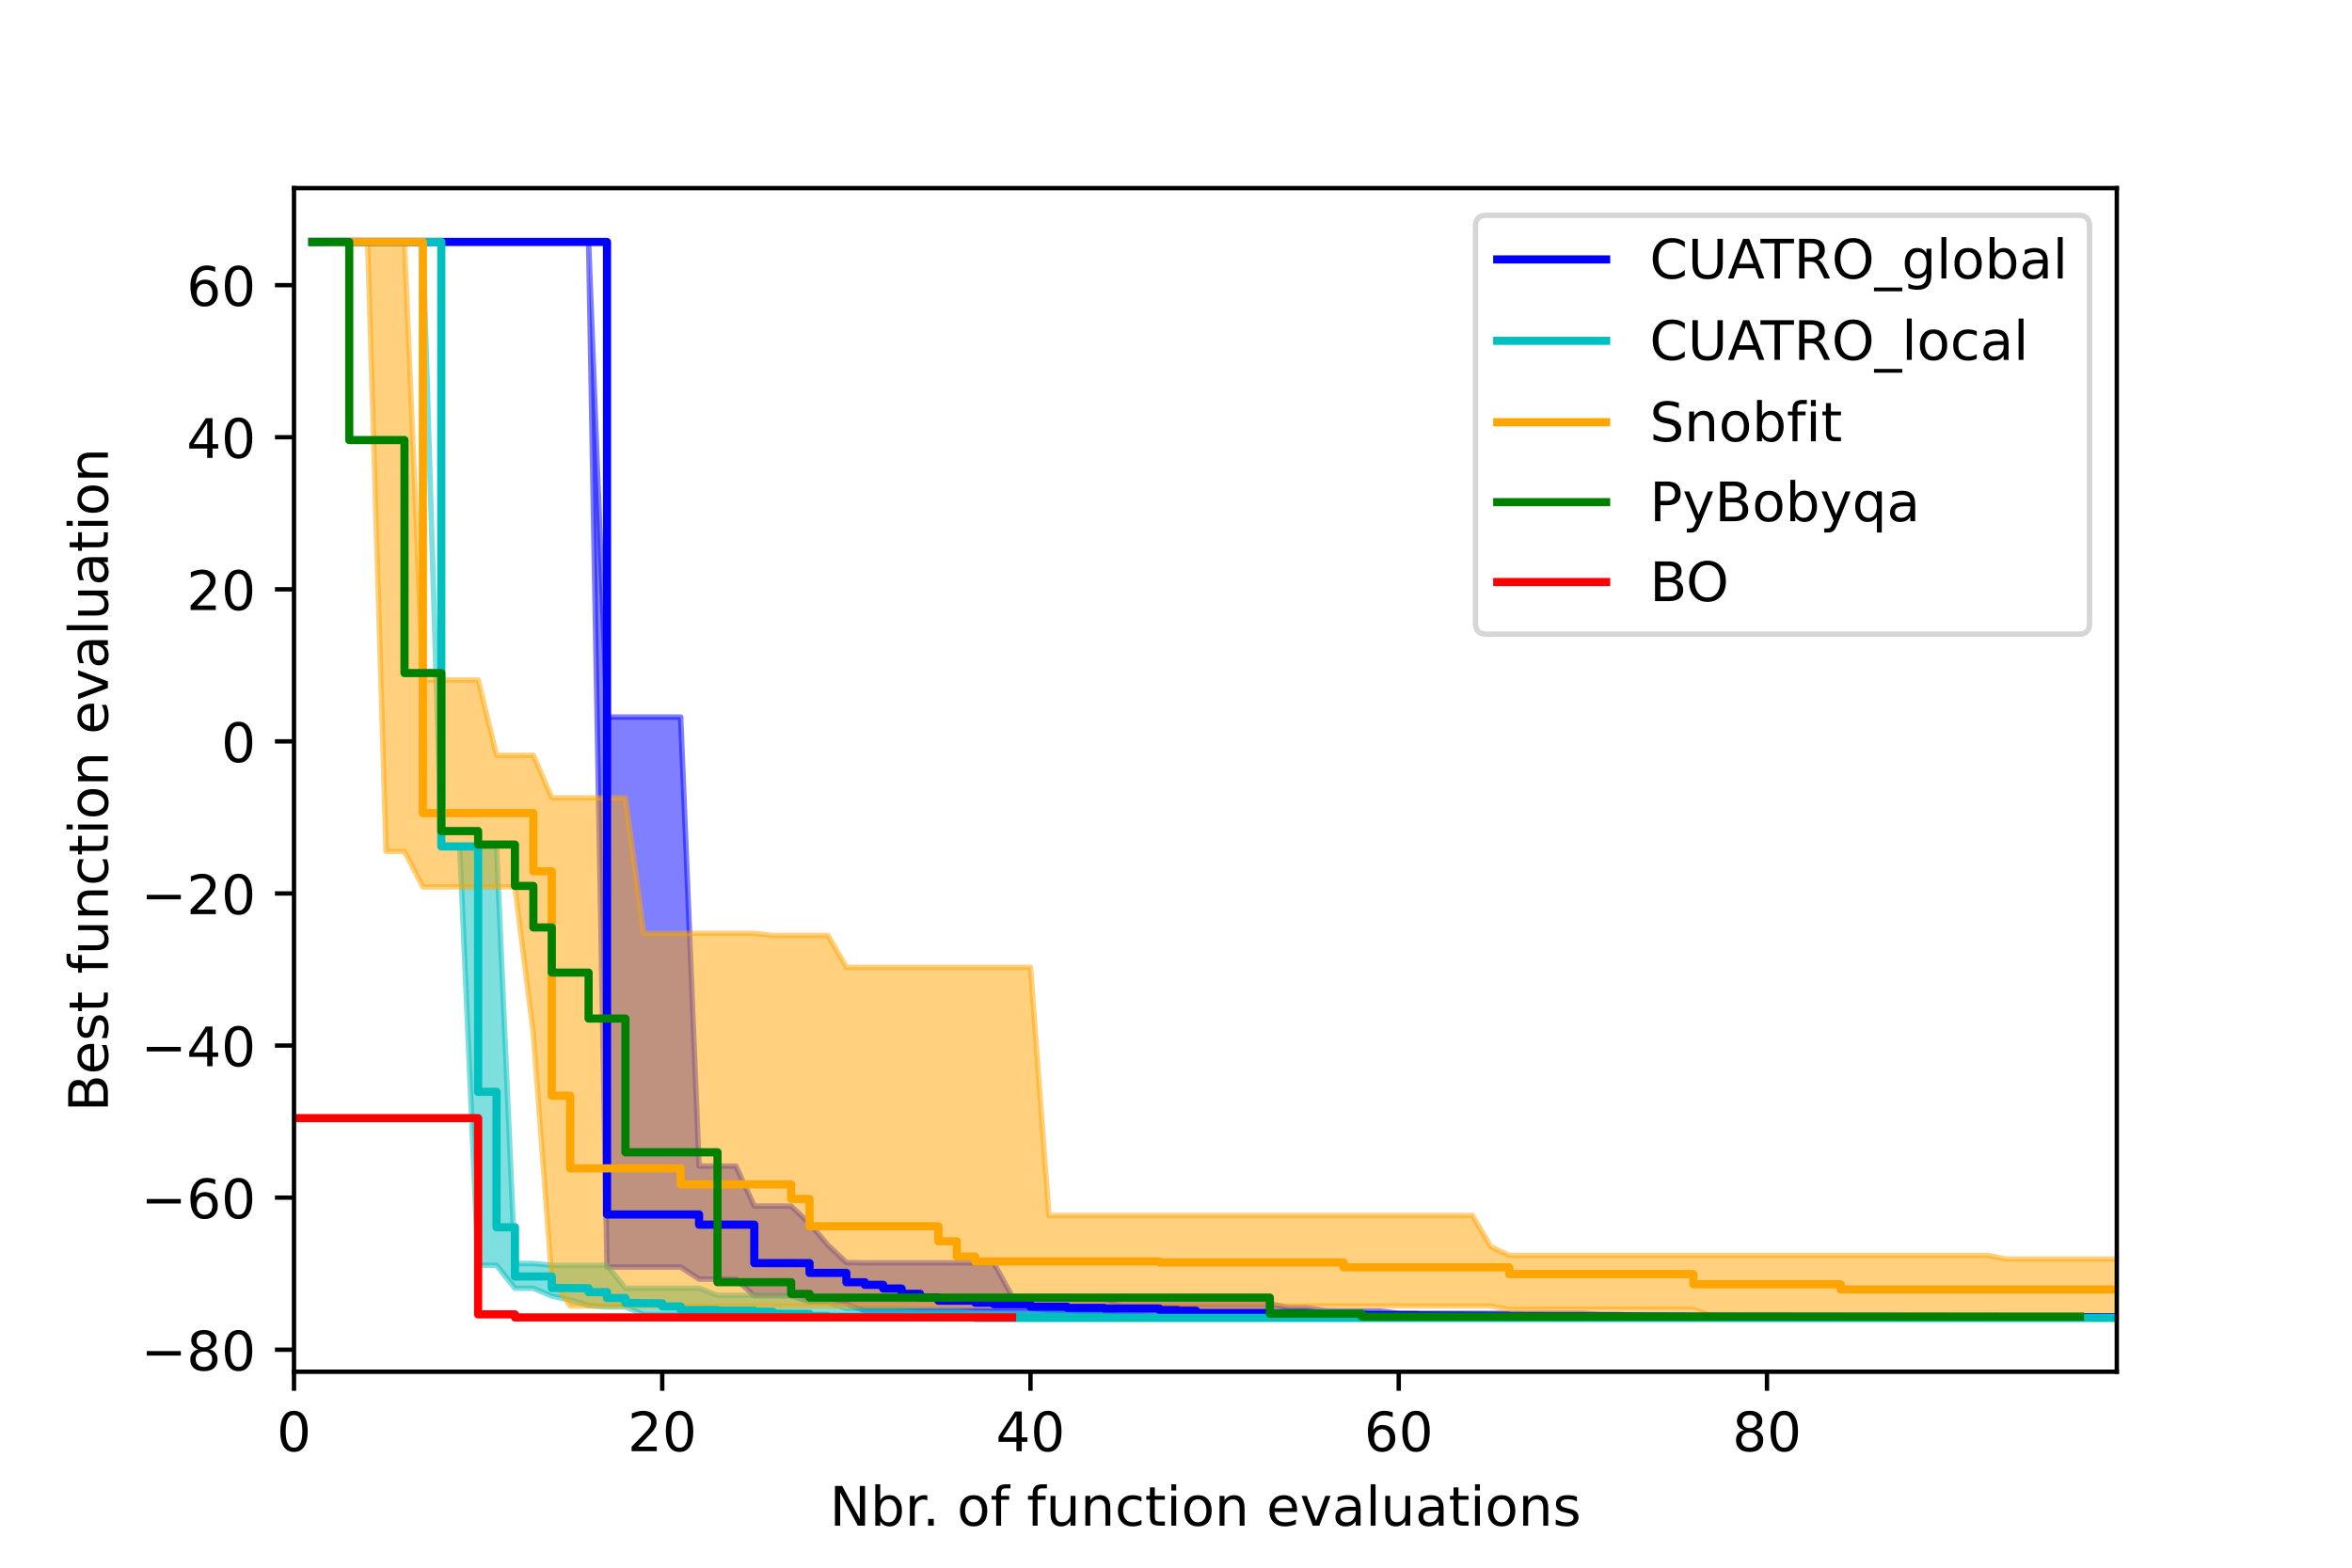 <?xml version="1.0" encoding="utf-8" standalone="no"?>
<!DOCTYPE svg PUBLIC "-//W3C//DTD SVG 1.1//EN"
  "http://www.w3.org/Graphics/SVG/1.1/DTD/svg11.dtd">
<!-- Created with matplotlib (https://matplotlib.org/) -->
<svg height="288pt" version="1.1" viewBox="0 0 432 288" width="432pt" xmlns="http://www.w3.org/2000/svg" xmlns:xlink="http://www.w3.org/1999/xlink">
 <defs>
  <style type="text/css">*{stroke-linecap:butt;stroke-linejoin:round;}</style>
 </defs>
 <g id="figure_1">
  <g id="patch_1">
   <path d="M 0 288 
L 432 288 
L 432 0 
L 0 0 
z
" style="fill:#ffffff;"/>
  </g>
  <g id="axes_1">
   <g id="patch_2">
    <path d="M 54 252 
L 388.8 252 
L 388.8 34.56 
L 54 34.56 
z
" style="fill:#ffffff;"/>
   </g>
   <g id="PolyCollection_1">
    <defs>
     <path d="M 57.382 -243.556 
L 57.382 -243.556 
L 60.764 -243.556 
L 64.145 -243.556 
L 67.527 -243.556 
L 70.909 -243.556 
L 74.291 -243.556 
L 77.673 -243.556 
L 81.055 -243.556 
L 84.436 -243.556 
L 87.818 -243.556 
L 91.2 -243.556 
L 94.582 -243.556 
L 97.964 -243.556 
L 101.345 -243.556 
L 104.727 -243.556 
L 108.109 -243.556 
L 111.491 -55.233 
L 114.873 -55.233 
L 118.255 -55.233 
L 121.636 -55.233 
L 125.018 -55.233 
L 128.4 -53.023 
L 131.782 -53.023 
L 135.164 -53.023 
L 138.545 -49.954 
L 141.927 -49.954 
L 145.309 -49.954 
L 148.691 -48.962 
L 152.073 -48.962 
L 155.455 -48.423 
L 158.836 -47.223 
L 162.218 -47.223 
L 165.6 -47.223 
L 168.982 -47.223 
L 172.364 -47.223 
L 175.745 -47.223 
L 179.127 -47.223 
L 182.509 -47.127 
L 185.891 -47.127 
L 189.273 -47.127 
L 192.655 -46.836 
L 196.036 -46.836 
L 199.418 -46.481 
L 202.8 -46.481 
L 206.182 -46.267 
L 209.564 -46.267 
L 212.945 -46.069 
L 216.327 -46.069 
L 219.709 -46.069 
L 223.091 -46.069 
L 226.473 -46.069 
L 229.855 -46.069 
L 233.236 -46.069 
L 236.618 -46.069 
L 240 -46.069 
L 243.382 -46.069 
L 246.764 -46.017 
L 250.145 -46.017 
L 253.527 -46.017 
L 256.909 -45.982 
L 260.291 -45.982 
L 263.673 -45.982 
L 267.055 -45.982 
L 270.436 -45.982 
L 273.818 -45.982 
L 277.2 -45.982 
L 280.582 -45.982 
L 283.964 -45.982 
L 287.345 -45.982 
L 290.727 -45.934 
L 294.109 -45.934 
L 297.491 -45.934 
L 300.873 -45.934 
L 304.255 -45.908 
L 307.636 -45.908 
L 311.018 -45.908 
L 314.4 -45.908 
L 317.782 -45.908 
L 321.164 -45.908 
L 324.545 -45.908 
L 327.927 -45.908 
L 331.309 -45.908 
L 334.691 -45.908 
L 338.073 -45.902 
L 341.455 -45.902 
L 344.836 -45.902 
L 348.218 -45.902 
L 351.6 -45.9 
L 354.982 -45.9 
L 358.364 -45.899 
L 361.745 -45.899 
L 365.127 -45.899 
L 368.509 -45.899 
L 371.891 -45.898 
L 375.273 -45.898 
L 378.655 -45.898 
L 382.036 -45.898 
L 385.418 -45.898 
L 388.8 -45.898 
L 392.182 -45.898 
L 392.182 -46.085 
L 392.182 -46.085 
L 388.8 -46.085 
L 385.418 -46.085 
L 382.036 -46.085 
L 378.655 -46.102 
L 375.273 -46.102 
L 371.891 -46.102 
L 368.509 -46.102 
L 365.127 -46.255 
L 361.745 -46.255 
L 358.364 -46.255 
L 354.982 -46.255 
L 351.6 -46.255 
L 348.218 -46.255 
L 344.836 -46.255 
L 341.455 -46.255 
L 338.073 -46.255 
L 334.691 -46.255 
L 331.309 -46.255 
L 327.927 -46.255 
L 324.545 -46.255 
L 321.164 -46.255 
L 317.782 -46.255 
L 314.4 -46.255 
L 311.018 -46.255 
L 307.636 -46.315 
L 304.255 -46.315 
L 300.873 -46.315 
L 297.491 -46.508 
L 294.109 -46.508 
L 290.727 -46.731 
L 287.345 -46.731 
L 283.964 -46.731 
L 280.582 -46.731 
L 277.2 -46.731 
L 273.818 -46.731 
L 270.436 -46.731 
L 267.055 -46.731 
L 263.673 -46.731 
L 260.291 -46.731 
L 256.909 -46.731 
L 253.527 -47.136 
L 250.145 -47.136 
L 246.764 -47.136 
L 243.382 -47.207 
L 240 -47.778 
L 236.618 -47.778 
L 233.236 -48.47 
L 229.855 -48.47 
L 226.473 -48.47 
L 223.091 -48.47 
L 219.709 -48.47 
L 216.327 -48.47 
L 212.945 -48.47 
L 209.564 -48.47 
L 206.182 -48.47 
L 202.8 -49.36 
L 199.418 -49.36 
L 196.036 -49.36 
L 192.655 -49.36 
L 189.273 -49.36 
L 185.891 -49.874 
L 182.509 -56.004 
L 179.127 -56.004 
L 175.745 -56.004 
L 172.364 -56.004 
L 168.982 -56.004 
L 165.6 -56.004 
L 162.218 -56.004 
L 158.836 -56.004 
L 155.455 -56.056 
L 152.073 -59.248 
L 148.691 -63.217 
L 145.309 -66.426 
L 141.927 -66.426 
L 138.545 -66.426 
L 135.164 -73.783 
L 131.782 -73.783 
L 128.4 -73.783 
L 125.018 -156.268 
L 121.636 -156.268 
L 118.255 -156.268 
L 114.873 -156.268 
L 111.491 -156.268 
L 108.109 -243.556 
L 104.727 -243.556 
L 101.345 -243.556 
L 97.964 -243.556 
L 94.582 -243.556 
L 91.2 -243.556 
L 87.818 -243.556 
L 84.436 -243.556 
L 81.055 -243.556 
L 77.673 -243.556 
L 74.291 -243.556 
L 70.909 -243.556 
L 67.527 -243.556 
L 64.145 -243.556 
L 60.764 -243.556 
L 57.382 -243.556 
z
" id="mbdee751061" style="stroke:#0000ff;stroke-opacity:0.5;"/>
    </defs>
    <g clip-path="url(#p3039db02c6)">
     <use style="fill:#0000ff;fill-opacity:0.5;stroke:#0000ff;stroke-opacity:0.5;" x="0" xlink:href="#mbdee751061" y="288"/>
    </g>
   </g>
   <g id="PolyCollection_2">
    <defs>
     <path d="M 57.382 -243.556 
L 57.382 -243.556 
L 60.764 -243.556 
L 64.145 -243.556 
L 67.527 -243.556 
L 70.909 -243.556 
L 74.291 -243.556 
L 77.673 -243.556 
L 81.055 -132.502 
L 84.436 -132.502 
L 87.818 -55.545 
L 91.2 -55.543 
L 94.582 -51.324 
L 97.964 -51.324 
L 101.345 -49.908 
L 104.727 -49.173 
L 108.109 -48.162 
L 111.491 -47.907 
L 114.873 -47.907 
L 118.255 -46.474 
L 121.636 -46.474 
L 125.018 -46.474 
L 128.4 -46.474 
L 131.782 -46.474 
L 135.164 -46.474 
L 138.545 -46 
L 141.927 -46 
L 145.309 -46 
L 148.691 -45.892 
L 152.073 -45.892 
L 155.455 -45.884 
L 158.836 -45.884 
L 162.218 -45.884 
L 165.6 -45.884 
L 168.982 -45.884 
L 172.364 -45.884 
L 175.745 -45.884 
L 179.127 -45.884 
L 182.509 -45.884 
L 185.891 -45.884 
L 189.273 -45.884 
L 192.655 -45.884 
L 196.036 -45.884 
L 199.418 -45.884 
L 202.8 -45.884 
L 206.182 -45.884 
L 209.564 -45.884 
L 212.945 -45.884 
L 216.327 -45.884 
L 219.709 -45.884 
L 223.091 -45.884 
L 226.473 -45.884 
L 229.855 -45.884 
L 233.236 -45.884 
L 236.618 -45.884 
L 240 -45.884 
L 243.382 -45.884 
L 246.764 -45.884 
L 250.145 -45.884 
L 253.527 -45.884 
L 256.909 -45.884 
L 260.291 -45.884 
L 263.673 -45.884 
L 267.055 -45.884 
L 270.436 -45.884 
L 273.818 -45.884 
L 277.2 -45.884 
L 280.582 -45.884 
L 283.964 -45.884 
L 287.345 -45.884 
L 290.727 -45.884 
L 294.109 -45.884 
L 297.491 -45.884 
L 300.873 -45.884 
L 304.255 -45.884 
L 307.636 -45.884 
L 311.018 -45.884 
L 314.4 -45.884 
L 317.782 -45.884 
L 321.164 -45.884 
L 324.545 -45.884 
L 327.927 -45.884 
L 331.309 -45.884 
L 334.691 -45.884 
L 338.073 -45.884 
L 341.455 -45.884 
L 344.836 -45.884 
L 348.218 -45.884 
L 351.6 -45.884 
L 354.982 -45.884 
L 358.364 -45.884 
L 361.745 -45.884 
L 365.127 -45.884 
L 368.509 -45.884 
L 371.891 -45.884 
L 375.273 -45.884 
L 378.655 -45.884 
L 382.036 -45.884 
L 385.418 -45.884 
L 388.8 -45.884 
L 392.182 -45.884 
L 392.182 -45.884 
L 392.182 -45.884 
L 388.8 -45.884 
L 385.418 -45.884 
L 382.036 -45.884 
L 378.655 -45.884 
L 375.273 -45.884 
L 371.891 -45.884 
L 368.509 -45.884 
L 365.127 -45.884 
L 361.745 -45.884 
L 358.364 -45.884 
L 354.982 -45.884 
L 351.6 -45.884 
L 348.218 -45.884 
L 344.836 -45.884 
L 341.455 -45.884 
L 338.073 -45.884 
L 334.691 -45.884 
L 331.309 -45.884 
L 327.927 -45.884 
L 324.545 -45.884 
L 321.164 -45.884 
L 317.782 -45.884 
L 314.4 -45.884 
L 311.018 -45.884 
L 307.636 -45.884 
L 304.255 -45.884 
L 300.873 -45.884 
L 297.491 -45.884 
L 294.109 -45.884 
L 290.727 -45.884 
L 287.345 -45.884 
L 283.964 -45.884 
L 280.582 -45.884 
L 277.2 -45.884 
L 273.818 -45.884 
L 270.436 -45.884 
L 267.055 -45.884 
L 263.673 -45.884 
L 260.291 -45.884 
L 256.909 -45.885 
L 253.527 -45.885 
L 250.145 -45.885 
L 246.764 -45.892 
L 243.382 -45.892 
L 240 -45.892 
L 236.618 -45.892 
L 233.236 -45.892 
L 229.855 -45.892 
L 226.473 -45.892 
L 223.091 -45.94 
L 219.709 -45.94 
L 216.327 -46.243 
L 212.945 -46.243 
L 209.564 -46.243 
L 206.182 -46.243 
L 202.8 -46.797 
L 199.418 -46.797 
L 196.036 -46.797 
L 192.655 -46.797 
L 189.273 -46.797 
L 185.891 -46.797 
L 182.509 -46.797 
L 179.127 -46.797 
L 175.745 -47.113 
L 172.364 -47.113 
L 168.982 -47.183 
L 165.6 -47.622 
L 162.218 -47.622 
L 158.836 -47.622 
L 155.455 -47.622 
L 152.073 -48.746 
L 148.691 -48.746 
L 145.309 -50.047 
L 141.927 -50.047 
L 138.545 -50.047 
L 135.164 -50.047 
L 131.782 -50.047 
L 128.4 -51.339 
L 125.018 -51.339 
L 121.636 -51.339 
L 118.255 -51.339 
L 114.873 -51.339 
L 111.491 -55.545 
L 108.109 -55.545 
L 104.727 -55.55 
L 101.345 -55.55 
L 97.964 -55.885 
L 94.582 -55.885 
L 91.2 -132.502 
L 87.818 -132.502 
L 84.436 -132.526 
L 81.055 -132.526 
L 77.673 -243.556 
L 74.291 -243.556 
L 70.909 -243.556 
L 67.527 -243.556 
L 64.145 -243.556 
L 60.764 -243.556 
L 57.382 -243.556 
z
" id="ma5c43fa4f0" style="stroke:#00bfbf;stroke-opacity:0.5;"/>
    </defs>
    <g clip-path="url(#p3039db02c6)">
     <use style="fill:#00bfbf;fill-opacity:0.5;stroke:#00bfbf;stroke-opacity:0.5;" x="0" xlink:href="#ma5c43fa4f0" y="288"/>
    </g>
   </g>
   <g id="PolyCollection_3">
    <defs>
     <path d="M 60.764 -243.556 
L 60.764 -243.556 
L 64.145 -243.556 
L 67.527 -243.556 
L 70.909 -131.575 
L 74.291 -131.575 
L 77.673 -125.071 
L 81.055 -125.071 
L 84.436 -125.071 
L 87.818 -125.071 
L 91.2 -125.071 
L 94.582 -125.071 
L 97.964 -98.081 
L 101.345 -52.964 
L 104.727 -48.071 
L 108.109 -48.071 
L 111.491 -48.071 
L 114.873 -48.071 
L 118.255 -48.071 
L 121.636 -48.071 
L 125.018 -48.071 
L 128.4 -48.071 
L 131.782 -48.071 
L 135.164 -48.071 
L 138.545 -48.071 
L 141.927 -48.071 
L 145.309 -48.071 
L 148.691 -48.071 
L 152.073 -48.071 
L 155.455 -48.071 
L 158.836 -48.071 
L 162.218 -48.071 
L 165.6 -48.071 
L 168.982 -48.071 
L 172.364 -48.071 
L 175.745 -48.071 
L 179.127 -48.071 
L 182.509 -48.071 
L 185.891 -48.071 
L 189.273 -48.071 
L 192.655 -48.071 
L 196.036 -48.071 
L 199.418 -48.071 
L 202.8 -48.071 
L 206.182 -48.071 
L 209.564 -48.071 
L 212.945 -48.071 
L 216.327 -48.071 
L 219.709 -48.071 
L 223.091 -48.071 
L 226.473 -48.071 
L 229.855 -48.071 
L 233.236 -48.071 
L 236.618 -48.071 
L 240 -48.071 
L 243.382 -48.071 
L 246.764 -48.071 
L 250.145 -48.071 
L 253.527 -48.071 
L 256.909 -48.071 
L 260.291 -48.071 
L 263.673 -48.071 
L 267.055 -48.071 
L 270.436 -48.071 
L 273.818 -48.071 
L 277.2 -47.461 
L 280.582 -47.461 
L 283.964 -47.461 
L 287.345 -47.461 
L 290.727 -47.461 
L 294.109 -47.461 
L 297.491 -47.461 
L 300.873 -47.461 
L 304.255 -47.461 
L 307.636 -47.461 
L 311.018 -47.461 
L 314.4 -46.235 
L 317.782 -46.235 
L 321.164 -46.235 
L 324.545 -46.235 
L 327.927 -46.235 
L 331.309 -46.235 
L 334.691 -46.235 
L 338.073 -46.235 
L 341.455 -46.235 
L 344.836 -46.235 
L 348.218 -46.235 
L 351.6 -46.235 
L 354.982 -46.235 
L 358.364 -46.235 
L 361.745 -46.235 
L 365.127 -46.235 
L 368.509 -46.235 
L 371.891 -46.235 
L 375.273 -46.235 
L 378.655 -46.235 
L 382.036 -46.235 
L 385.418 -46.235 
L 388.8 -46.235 
L 392.182 -46.235 
L 392.182 -56.702 
L 392.182 -56.702 
L 388.8 -56.702 
L 385.418 -56.702 
L 382.036 -56.702 
L 378.655 -56.702 
L 375.273 -56.702 
L 371.891 -56.702 
L 368.509 -56.702 
L 365.127 -57.36 
L 361.745 -57.36 
L 358.364 -57.36 
L 354.982 -57.36 
L 351.6 -57.36 
L 348.218 -57.36 
L 344.836 -57.36 
L 341.455 -57.36 
L 338.073 -57.36 
L 334.691 -57.36 
L 331.309 -57.36 
L 327.927 -57.36 
L 324.545 -57.36 
L 321.164 -57.36 
L 317.782 -57.36 
L 314.4 -57.36 
L 311.018 -57.36 
L 307.636 -57.36 
L 304.255 -57.36 
L 300.873 -57.36 
L 297.491 -57.36 
L 294.109 -57.36 
L 290.727 -57.36 
L 287.345 -57.36 
L 283.964 -57.36 
L 280.582 -57.36 
L 277.2 -57.36 
L 273.818 -58.966 
L 270.436 -64.7 
L 267.055 -64.7 
L 263.673 -64.7 
L 260.291 -64.7 
L 256.909 -64.7 
L 253.527 -64.7 
L 250.145 -64.7 
L 246.764 -64.7 
L 243.382 -64.7 
L 240 -64.7 
L 236.618 -64.7 
L 233.236 -64.7 
L 229.855 -64.7 
L 226.473 -64.7 
L 223.091 -64.7 
L 219.709 -64.7 
L 216.327 -64.7 
L 212.945 -64.7 
L 209.564 -64.7 
L 206.182 -64.7 
L 202.8 -64.7 
L 199.418 -64.7 
L 196.036 -64.7 
L 192.655 -64.7 
L 189.273 -110.303 
L 185.891 -110.303 
L 182.509 -110.303 
L 179.127 -110.303 
L 175.745 -110.303 
L 172.364 -110.303 
L 168.982 -110.303 
L 165.6 -110.303 
L 162.218 -110.303 
L 158.836 -110.303 
L 155.455 -110.303 
L 152.073 -116.148 
L 148.691 -116.148 
L 145.309 -116.148 
L 141.927 -116.148 
L 138.545 -116.527 
L 135.164 -116.527 
L 131.782 -116.527 
L 128.4 -116.527 
L 125.018 -116.527 
L 121.636 -116.527 
L 118.255 -116.527 
L 114.873 -141.423 
L 111.491 -141.423 
L 108.109 -141.423 
L 104.727 -141.423 
L 101.345 -141.423 
L 97.964 -149.243 
L 94.582 -149.243 
L 91.2 -149.243 
L 87.818 -163.083 
L 84.436 -163.083 
L 81.055 -163.083 
L 77.673 -163.083 
L 74.291 -243.556 
L 70.909 -243.556 
L 67.527 -243.556 
L 64.145 -243.556 
L 60.764 -243.556 
z
" id="m08ddf9d251" style="stroke:#ffa500;stroke-opacity:0.5;"/>
    </defs>
    <g clip-path="url(#p3039db02c6)">
     <use style="fill:#ffa500;fill-opacity:0.5;stroke:#ffa500;stroke-opacity:0.5;" x="0" xlink:href="#m08ddf9d251" y="288"/>
    </g>
   </g>
   <g id="matplotlib.axis_1">
    <g id="xtick_1">
     <g id="line2d_1">
      <defs>
       <path d="M 0 0 
L 0 3.5 
" id="m27db963d37" style="stroke:#000000;stroke-width:0.8;"/>
      </defs>
      <g>
       <use style="stroke:#000000;stroke-width:0.8;" x="54" xlink:href="#m27db963d37" y="252"/>
      </g>
     </g>
     <g id="text_1">
      <!-- 0 -->
      <g transform="translate(50.819 266.598)scale(0.1 -0.1)">
       <defs>
        <path d="M 31.781 66.406 
Q 24.172 66.406 20.328 58.906 
Q 16.5 51.422 16.5 36.375 
Q 16.5 21.391 20.328 13.891 
Q 24.172 6.391 31.781 6.391 
Q 39.453 6.391 43.281 13.891 
Q 47.125 21.391 47.125 36.375 
Q 47.125 51.422 43.281 58.906 
Q 39.453 66.406 31.781 66.406 
z
M 31.781 74.219 
Q 44.047 74.219 50.516 64.516 
Q 56.984 54.828 56.984 36.375 
Q 56.984 17.969 50.516 8.266 
Q 44.047 -1.422 31.781 -1.422 
Q 19.531 -1.422 13.062 8.266 
Q 6.594 17.969 6.594 36.375 
Q 6.594 54.828 13.062 64.516 
Q 19.531 74.219 31.781 74.219 
z
" id="DejaVuSans-48"/>
       </defs>
       <use xlink:href="#DejaVuSans-48"/>
      </g>
     </g>
    </g>
    <g id="xtick_2">
     <g id="line2d_2">
      <g>
       <use style="stroke:#000000;stroke-width:0.8;" x="121.636" xlink:href="#m27db963d37" y="252"/>
      </g>
     </g>
     <g id="text_2">
      <!-- 20 -->
      <g transform="translate(115.274 266.598)scale(0.1 -0.1)">
       <defs>
        <path d="M 19.188 8.297 
L 53.609 8.297 
L 53.609 0 
L 7.328 0 
L 7.328 8.297 
Q 12.938 14.109 22.625 23.891 
Q 32.328 33.688 34.812 36.531 
Q 39.547 41.844 41.422 45.531 
Q 43.312 49.219 43.312 52.781 
Q 43.312 58.594 39.234 62.25 
Q 35.156 65.922 28.609 65.922 
Q 23.969 65.922 18.812 64.312 
Q 13.672 62.703 7.812 59.422 
L 7.812 69.391 
Q 13.766 71.781 18.938 73 
Q 24.125 74.219 28.422 74.219 
Q 39.75 74.219 46.484 68.547 
Q 53.219 62.891 53.219 53.422 
Q 53.219 48.922 51.531 44.891 
Q 49.859 40.875 45.406 35.406 
Q 44.188 33.984 37.641 27.219 
Q 31.109 20.453 19.188 8.297 
z
" id="DejaVuSans-50"/>
       </defs>
       <use xlink:href="#DejaVuSans-50"/>
       <use x="63.623" xlink:href="#DejaVuSans-48"/>
      </g>
     </g>
    </g>
    <g id="xtick_3">
     <g id="line2d_3">
      <g>
       <use style="stroke:#000000;stroke-width:0.8;" x="189.273" xlink:href="#m27db963d37" y="252"/>
      </g>
     </g>
     <g id="text_3">
      <!-- 40 -->
      <g transform="translate(182.91 266.598)scale(0.1 -0.1)">
       <defs>
        <path d="M 37.797 64.312 
L 12.891 25.391 
L 37.797 25.391 
z
M 35.203 72.906 
L 47.609 72.906 
L 47.609 25.391 
L 58.016 25.391 
L 58.016 17.188 
L 47.609 17.188 
L 47.609 0 
L 37.797 0 
L 37.797 17.188 
L 4.891 17.188 
L 4.891 26.703 
z
" id="DejaVuSans-52"/>
       </defs>
       <use xlink:href="#DejaVuSans-52"/>
       <use x="63.623" xlink:href="#DejaVuSans-48"/>
      </g>
     </g>
    </g>
    <g id="xtick_4">
     <g id="line2d_4">
      <g>
       <use style="stroke:#000000;stroke-width:0.8;" x="256.909" xlink:href="#m27db963d37" y="252"/>
      </g>
     </g>
     <g id="text_4">
      <!-- 60 -->
      <g transform="translate(250.547 266.598)scale(0.1 -0.1)">
       <defs>
        <path d="M 33.016 40.375 
Q 26.375 40.375 22.484 35.828 
Q 18.609 31.297 18.609 23.391 
Q 18.609 15.531 22.484 10.953 
Q 26.375 6.391 33.016 6.391 
Q 39.656 6.391 43.531 10.953 
Q 47.406 15.531 47.406 23.391 
Q 47.406 31.297 43.531 35.828 
Q 39.656 40.375 33.016 40.375 
z
M 52.594 71.297 
L 52.594 62.312 
Q 48.875 64.062 45.094 64.984 
Q 41.312 65.922 37.594 65.922 
Q 27.828 65.922 22.672 59.328 
Q 17.531 52.734 16.797 39.406 
Q 19.672 43.656 24.016 45.922 
Q 28.375 48.188 33.594 48.188 
Q 44.578 48.188 50.953 41.516 
Q 57.328 34.859 57.328 23.391 
Q 57.328 12.156 50.688 5.359 
Q 44.047 -1.422 33.016 -1.422 
Q 20.359 -1.422 13.672 8.266 
Q 6.984 17.969 6.984 36.375 
Q 6.984 53.656 15.188 63.938 
Q 23.391 74.219 37.203 74.219 
Q 40.922 74.219 44.703 73.484 
Q 48.484 72.75 52.594 71.297 
z
" id="DejaVuSans-54"/>
       </defs>
       <use xlink:href="#DejaVuSans-54"/>
       <use x="63.623" xlink:href="#DejaVuSans-48"/>
      </g>
     </g>
    </g>
    <g id="xtick_5">
     <g id="line2d_5">
      <g>
       <use style="stroke:#000000;stroke-width:0.8;" x="324.545" xlink:href="#m27db963d37" y="252"/>
      </g>
     </g>
     <g id="text_5">
      <!-- 80 -->
      <g transform="translate(318.183 266.598)scale(0.1 -0.1)">
       <defs>
        <path d="M 31.781 34.625 
Q 24.75 34.625 20.719 30.859 
Q 16.703 27.094 16.703 20.516 
Q 16.703 13.922 20.719 10.156 
Q 24.75 6.391 31.781 6.391 
Q 38.812 6.391 42.859 10.172 
Q 46.922 13.969 46.922 20.516 
Q 46.922 27.094 42.891 30.859 
Q 38.875 34.625 31.781 34.625 
z
M 21.922 38.812 
Q 15.578 40.375 12.031 44.719 
Q 8.5 49.078 8.5 55.328 
Q 8.5 64.062 14.719 69.141 
Q 20.953 74.219 31.781 74.219 
Q 42.672 74.219 48.875 69.141 
Q 55.078 64.062 55.078 55.328 
Q 55.078 49.078 51.531 44.719 
Q 48 40.375 41.703 38.812 
Q 48.828 37.156 52.797 32.312 
Q 56.781 27.484 56.781 20.516 
Q 56.781 9.906 50.312 4.234 
Q 43.844 -1.422 31.781 -1.422 
Q 19.734 -1.422 13.25 4.234 
Q 6.781 9.906 6.781 20.516 
Q 6.781 27.484 10.781 32.312 
Q 14.797 37.156 21.922 38.812 
z
M 18.312 54.391 
Q 18.312 48.734 21.844 45.562 
Q 25.391 42.391 31.781 42.391 
Q 38.141 42.391 41.719 45.562 
Q 45.312 48.734 45.312 54.391 
Q 45.312 60.062 41.719 63.234 
Q 38.141 66.406 31.781 66.406 
Q 25.391 66.406 21.844 63.234 
Q 18.312 60.062 18.312 54.391 
z
" id="DejaVuSans-56"/>
       </defs>
       <use xlink:href="#DejaVuSans-56"/>
       <use x="63.623" xlink:href="#DejaVuSans-48"/>
      </g>
     </g>
    </g>
    <g id="text_6">
     <!-- Nbr. of function evaluations -->
     <g transform="translate(152.382 280.277)scale(0.1 -0.1)">
      <defs>
       <path d="M 9.812 72.906 
L 23.094 72.906 
L 55.422 11.922 
L 55.422 72.906 
L 64.984 72.906 
L 64.984 0 
L 51.703 0 
L 19.391 60.984 
L 19.391 0 
L 9.812 0 
z
" id="DejaVuSans-78"/>
       <path d="M 48.688 27.297 
Q 48.688 37.203 44.609 42.844 
Q 40.531 48.484 33.406 48.484 
Q 26.266 48.484 22.188 42.844 
Q 18.109 37.203 18.109 27.297 
Q 18.109 17.391 22.188 11.75 
Q 26.266 6.109 33.406 6.109 
Q 40.531 6.109 44.609 11.75 
Q 48.688 17.391 48.688 27.297 
z
M 18.109 46.391 
Q 20.953 51.266 25.266 53.625 
Q 29.594 56 35.594 56 
Q 45.562 56 51.781 48.094 
Q 58.016 40.188 58.016 27.297 
Q 58.016 14.406 51.781 6.484 
Q 45.562 -1.422 35.594 -1.422 
Q 29.594 -1.422 25.266 0.953 
Q 20.953 3.328 18.109 8.203 
L 18.109 0 
L 9.078 0 
L 9.078 75.984 
L 18.109 75.984 
z
" id="DejaVuSans-98"/>
       <path d="M 41.109 46.297 
Q 39.594 47.172 37.812 47.578 
Q 36.031 48 33.891 48 
Q 26.266 48 22.188 43.047 
Q 18.109 38.094 18.109 28.812 
L 18.109 0 
L 9.078 0 
L 9.078 54.688 
L 18.109 54.688 
L 18.109 46.188 
Q 20.953 51.172 25.484 53.578 
Q 30.031 56 36.531 56 
Q 37.453 56 38.578 55.875 
Q 39.703 55.766 41.062 55.516 
z
" id="DejaVuSans-114"/>
       <path d="M 10.688 12.406 
L 21 12.406 
L 21 0 
L 10.688 0 
z
" id="DejaVuSans-46"/>
       <path id="DejaVuSans-32"/>
       <path d="M 30.609 48.391 
Q 23.391 48.391 19.188 42.75 
Q 14.984 37.109 14.984 27.297 
Q 14.984 17.484 19.156 11.844 
Q 23.344 6.203 30.609 6.203 
Q 37.797 6.203 41.984 11.859 
Q 46.188 17.531 46.188 27.297 
Q 46.188 37.016 41.984 42.703 
Q 37.797 48.391 30.609 48.391 
z
M 30.609 56 
Q 42.328 56 49.016 48.375 
Q 55.719 40.766 55.719 27.297 
Q 55.719 13.875 49.016 6.219 
Q 42.328 -1.422 30.609 -1.422 
Q 18.844 -1.422 12.172 6.219 
Q 5.516 13.875 5.516 27.297 
Q 5.516 40.766 12.172 48.375 
Q 18.844 56 30.609 56 
z
" id="DejaVuSans-111"/>
       <path d="M 37.109 75.984 
L 37.109 68.5 
L 28.516 68.5 
Q 23.688 68.5 21.797 66.547 
Q 19.922 64.594 19.922 59.516 
L 19.922 54.688 
L 34.719 54.688 
L 34.719 47.703 
L 19.922 47.703 
L 19.922 0 
L 10.891 0 
L 10.891 47.703 
L 2.297 47.703 
L 2.297 54.688 
L 10.891 54.688 
L 10.891 58.5 
Q 10.891 67.625 15.141 71.797 
Q 19.391 75.984 28.609 75.984 
z
" id="DejaVuSans-102"/>
       <path d="M 8.5 21.578 
L 8.5 54.688 
L 17.484 54.688 
L 17.484 21.922 
Q 17.484 14.156 20.5 10.266 
Q 23.531 6.391 29.594 6.391 
Q 36.859 6.391 41.078 11.031 
Q 45.312 15.672 45.312 23.688 
L 45.312 54.688 
L 54.297 54.688 
L 54.297 0 
L 45.312 0 
L 45.312 8.406 
Q 42.047 3.422 37.719 1 
Q 33.406 -1.422 27.688 -1.422 
Q 18.266 -1.422 13.375 4.438 
Q 8.5 10.297 8.5 21.578 
z
M 31.109 56 
z
" id="DejaVuSans-117"/>
       <path d="M 54.891 33.016 
L 54.891 0 
L 45.906 0 
L 45.906 32.719 
Q 45.906 40.484 42.875 44.328 
Q 39.844 48.188 33.797 48.188 
Q 26.516 48.188 22.312 43.547 
Q 18.109 38.922 18.109 30.906 
L 18.109 0 
L 9.078 0 
L 9.078 54.688 
L 18.109 54.688 
L 18.109 46.188 
Q 21.344 51.125 25.703 53.562 
Q 30.078 56 35.797 56 
Q 45.219 56 50.047 50.172 
Q 54.891 44.344 54.891 33.016 
z
" id="DejaVuSans-110"/>
       <path d="M 48.781 52.594 
L 48.781 44.188 
Q 44.969 46.297 41.141 47.344 
Q 37.312 48.391 33.406 48.391 
Q 24.656 48.391 19.812 42.844 
Q 14.984 37.312 14.984 27.297 
Q 14.984 17.281 19.812 11.734 
Q 24.656 6.203 33.406 6.203 
Q 37.312 6.203 41.141 7.25 
Q 44.969 8.297 48.781 10.406 
L 48.781 2.094 
Q 45.016 0.344 40.984 -0.531 
Q 36.969 -1.422 32.422 -1.422 
Q 20.062 -1.422 12.781 6.344 
Q 5.516 14.109 5.516 27.297 
Q 5.516 40.672 12.859 48.328 
Q 20.219 56 33.016 56 
Q 37.156 56 41.109 55.141 
Q 45.062 54.297 48.781 52.594 
z
" id="DejaVuSans-99"/>
       <path d="M 18.312 70.219 
L 18.312 54.688 
L 36.812 54.688 
L 36.812 47.703 
L 18.312 47.703 
L 18.312 18.016 
Q 18.312 11.328 20.141 9.422 
Q 21.969 7.516 27.594 7.516 
L 36.812 7.516 
L 36.812 0 
L 27.594 0 
Q 17.188 0 13.234 3.875 
Q 9.281 7.766 9.281 18.016 
L 9.281 47.703 
L 2.688 47.703 
L 2.688 54.688 
L 9.281 54.688 
L 9.281 70.219 
z
" id="DejaVuSans-116"/>
       <path d="M 9.422 54.688 
L 18.406 54.688 
L 18.406 0 
L 9.422 0 
z
M 9.422 75.984 
L 18.406 75.984 
L 18.406 64.594 
L 9.422 64.594 
z
" id="DejaVuSans-105"/>
       <path d="M 56.203 29.594 
L 56.203 25.203 
L 14.891 25.203 
Q 15.484 15.922 20.484 11.062 
Q 25.484 6.203 34.422 6.203 
Q 39.594 6.203 44.453 7.469 
Q 49.312 8.734 54.109 11.281 
L 54.109 2.781 
Q 49.266 0.734 44.188 -0.344 
Q 39.109 -1.422 33.891 -1.422 
Q 20.797 -1.422 13.156 6.188 
Q 5.516 13.812 5.516 26.812 
Q 5.516 40.234 12.766 48.109 
Q 20.016 56 32.328 56 
Q 43.359 56 49.781 48.891 
Q 56.203 41.797 56.203 29.594 
z
M 47.219 32.234 
Q 47.125 39.594 43.094 43.984 
Q 39.062 48.391 32.422 48.391 
Q 24.906 48.391 20.391 44.141 
Q 15.875 39.891 15.188 32.172 
z
" id="DejaVuSans-101"/>
       <path d="M 2.984 54.688 
L 12.5 54.688 
L 29.594 8.797 
L 46.688 54.688 
L 56.203 54.688 
L 35.688 0 
L 23.484 0 
z
" id="DejaVuSans-118"/>
       <path d="M 34.281 27.484 
Q 23.391 27.484 19.188 25 
Q 14.984 22.516 14.984 16.5 
Q 14.984 11.719 18.141 8.906 
Q 21.297 6.109 26.703 6.109 
Q 34.188 6.109 38.703 11.406 
Q 43.219 16.703 43.219 25.484 
L 43.219 27.484 
z
M 52.203 31.203 
L 52.203 0 
L 43.219 0 
L 43.219 8.297 
Q 40.141 3.328 35.547 0.953 
Q 30.953 -1.422 24.312 -1.422 
Q 15.922 -1.422 10.953 3.297 
Q 6 8.016 6 15.922 
Q 6 25.141 12.172 29.828 
Q 18.359 34.516 30.609 34.516 
L 43.219 34.516 
L 43.219 35.406 
Q 43.219 41.609 39.141 45 
Q 35.062 48.391 27.688 48.391 
Q 23 48.391 18.547 47.266 
Q 14.109 46.141 10.016 43.891 
L 10.016 52.203 
Q 14.938 54.109 19.578 55.047 
Q 24.219 56 28.609 56 
Q 40.484 56 46.344 49.844 
Q 52.203 43.703 52.203 31.203 
z
" id="DejaVuSans-97"/>
       <path d="M 9.422 75.984 
L 18.406 75.984 
L 18.406 0 
L 9.422 0 
z
" id="DejaVuSans-108"/>
       <path d="M 44.281 53.078 
L 44.281 44.578 
Q 40.484 46.531 36.375 47.5 
Q 32.281 48.484 27.875 48.484 
Q 21.188 48.484 17.844 46.438 
Q 14.5 44.391 14.5 40.281 
Q 14.5 37.156 16.891 35.375 
Q 19.281 33.594 26.516 31.984 
L 29.594 31.297 
Q 39.156 29.25 43.188 25.516 
Q 47.219 21.781 47.219 15.094 
Q 47.219 7.469 41.188 3.016 
Q 35.156 -1.422 24.609 -1.422 
Q 20.219 -1.422 15.453 -0.562 
Q 10.688 0.297 5.422 2 
L 5.422 11.281 
Q 10.406 8.688 15.234 7.391 
Q 20.062 6.109 24.812 6.109 
Q 31.156 6.109 34.562 8.281 
Q 37.984 10.453 37.984 14.406 
Q 37.984 18.062 35.516 20.016 
Q 33.062 21.969 24.703 23.781 
L 21.578 24.516 
Q 13.234 26.266 9.516 29.906 
Q 5.812 33.547 5.812 39.891 
Q 5.812 47.609 11.281 51.797 
Q 16.75 56 26.812 56 
Q 31.781 56 36.172 55.266 
Q 40.578 54.547 44.281 53.078 
z
" id="DejaVuSans-115"/>
      </defs>
      <use xlink:href="#DejaVuSans-78"/>
      <use x="74.805" xlink:href="#DejaVuSans-98"/>
      <use x="138.281" xlink:href="#DejaVuSans-114"/>
      <use x="170.27" xlink:href="#DejaVuSans-46"/>
      <use x="202.057" xlink:href="#DejaVuSans-32"/>
      <use x="233.844" xlink:href="#DejaVuSans-111"/>
      <use x="295.025" xlink:href="#DejaVuSans-102"/>
      <use x="330.23" xlink:href="#DejaVuSans-32"/>
      <use x="362.018" xlink:href="#DejaVuSans-102"/>
      <use x="397.223" xlink:href="#DejaVuSans-117"/>
      <use x="460.602" xlink:href="#DejaVuSans-110"/>
      <use x="523.98" xlink:href="#DejaVuSans-99"/>
      <use x="578.961" xlink:href="#DejaVuSans-116"/>
      <use x="618.17" xlink:href="#DejaVuSans-105"/>
      <use x="645.953" xlink:href="#DejaVuSans-111"/>
      <use x="707.135" xlink:href="#DejaVuSans-110"/>
      <use x="770.514" xlink:href="#DejaVuSans-32"/>
      <use x="802.301" xlink:href="#DejaVuSans-101"/>
      <use x="863.824" xlink:href="#DejaVuSans-118"/>
      <use x="923.004" xlink:href="#DejaVuSans-97"/>
      <use x="984.283" xlink:href="#DejaVuSans-108"/>
      <use x="1012.066" xlink:href="#DejaVuSans-117"/>
      <use x="1075.445" xlink:href="#DejaVuSans-97"/>
      <use x="1136.725" xlink:href="#DejaVuSans-116"/>
      <use x="1175.934" xlink:href="#DejaVuSans-105"/>
      <use x="1203.717" xlink:href="#DejaVuSans-111"/>
      <use x="1264.898" xlink:href="#DejaVuSans-110"/>
      <use x="1328.277" xlink:href="#DejaVuSans-115"/>
     </g>
    </g>
   </g>
   <g id="matplotlib.axis_2">
    <g id="ytick_1">
     <g id="line2d_6">
      <defs>
       <path d="M 0 0 
L -3.5 0 
" id="m457e106d45" style="stroke:#000000;stroke-width:0.8;"/>
      </defs>
      <g>
       <use style="stroke:#000000;stroke-width:0.8;" x="54" xlink:href="#m457e106d45" y="247.956"/>
      </g>
     </g>
     <g id="text_7">
      <!-- −80 -->
      <g transform="translate(25.895 251.755)scale(0.1 -0.1)">
       <defs>
        <path d="M 10.594 35.5 
L 73.188 35.5 
L 73.188 27.203 
L 10.594 27.203 
z
" id="DejaVuSans-8722"/>
       </defs>
       <use xlink:href="#DejaVuSans-8722"/>
       <use x="83.789" xlink:href="#DejaVuSans-56"/>
       <use x="147.412" xlink:href="#DejaVuSans-48"/>
      </g>
     </g>
    </g>
    <g id="ytick_2">
     <g id="line2d_7">
      <g>
       <use style="stroke:#000000;stroke-width:0.8;" x="54" xlink:href="#m457e106d45" y="220.017"/>
      </g>
     </g>
     <g id="text_8">
      <!-- −60 -->
      <g transform="translate(25.895 223.816)scale(0.1 -0.1)">
       <use xlink:href="#DejaVuSans-8722"/>
       <use x="83.789" xlink:href="#DejaVuSans-54"/>
       <use x="147.412" xlink:href="#DejaVuSans-48"/>
      </g>
     </g>
    </g>
    <g id="ytick_3">
     <g id="line2d_8">
      <g>
       <use style="stroke:#000000;stroke-width:0.8;" x="54" xlink:href="#m457e106d45" y="192.078"/>
      </g>
     </g>
     <g id="text_9">
      <!-- −40 -->
      <g transform="translate(25.895 195.878)scale(0.1 -0.1)">
       <use xlink:href="#DejaVuSans-8722"/>
       <use x="83.789" xlink:href="#DejaVuSans-52"/>
       <use x="147.412" xlink:href="#DejaVuSans-48"/>
      </g>
     </g>
    </g>
    <g id="ytick_4">
     <g id="line2d_9">
      <g>
       <use style="stroke:#000000;stroke-width:0.8;" x="54" xlink:href="#m457e106d45" y="164.14"/>
      </g>
     </g>
     <g id="text_10">
      <!-- −20 -->
      <g transform="translate(25.895 167.939)scale(0.1 -0.1)">
       <use xlink:href="#DejaVuSans-8722"/>
       <use x="83.789" xlink:href="#DejaVuSans-50"/>
       <use x="147.412" xlink:href="#DejaVuSans-48"/>
      </g>
     </g>
    </g>
    <g id="ytick_5">
     <g id="line2d_10">
      <g>
       <use style="stroke:#000000;stroke-width:0.8;" x="54" xlink:href="#m457e106d45" y="136.201"/>
      </g>
     </g>
     <g id="text_11">
      <!-- 0 -->
      <g transform="translate(40.638 140)scale(0.1 -0.1)">
       <use xlink:href="#DejaVuSans-48"/>
      </g>
     </g>
    </g>
    <g id="ytick_6">
     <g id="line2d_11">
      <g>
       <use style="stroke:#000000;stroke-width:0.8;" x="54" xlink:href="#m457e106d45" y="108.263"/>
      </g>
     </g>
     <g id="text_12">
      <!-- 20 -->
      <g transform="translate(34.275 112.062)scale(0.1 -0.1)">
       <use xlink:href="#DejaVuSans-50"/>
       <use x="63.623" xlink:href="#DejaVuSans-48"/>
      </g>
     </g>
    </g>
    <g id="ytick_7">
     <g id="line2d_12">
      <g>
       <use style="stroke:#000000;stroke-width:0.8;" x="54" xlink:href="#m457e106d45" y="80.324"/>
      </g>
     </g>
     <g id="text_13">
      <!-- 40 -->
      <g transform="translate(34.275 84.123)scale(0.1 -0.1)">
       <use xlink:href="#DejaVuSans-52"/>
       <use x="63.623" xlink:href="#DejaVuSans-48"/>
      </g>
     </g>
    </g>
    <g id="ytick_8">
     <g id="line2d_13">
      <g>
       <use style="stroke:#000000;stroke-width:0.8;" x="54" xlink:href="#m457e106d45" y="52.386"/>
      </g>
     </g>
     <g id="text_14">
      <!-- 60 -->
      <g transform="translate(34.275 56.185)scale(0.1 -0.1)">
       <use xlink:href="#DejaVuSans-54"/>
       <use x="63.623" xlink:href="#DejaVuSans-48"/>
      </g>
     </g>
    </g>
    <g id="text_15">
     <!-- Best function evaluation -->
     <g transform="translate(19.816 204.253)rotate(-90)scale(0.1 -0.1)">
      <defs>
       <path d="M 19.672 34.812 
L 19.672 8.109 
L 35.5 8.109 
Q 43.453 8.109 47.281 11.406 
Q 51.125 14.703 51.125 21.484 
Q 51.125 28.328 47.281 31.562 
Q 43.453 34.812 35.5 34.812 
z
M 19.672 64.797 
L 19.672 42.828 
L 34.281 42.828 
Q 41.5 42.828 45.031 45.531 
Q 48.578 48.25 48.578 53.812 
Q 48.578 59.328 45.031 62.062 
Q 41.5 64.797 34.281 64.797 
z
M 9.812 72.906 
L 35.016 72.906 
Q 46.297 72.906 52.391 68.219 
Q 58.5 63.531 58.5 54.891 
Q 58.5 48.188 55.375 44.234 
Q 52.25 40.281 46.188 39.312 
Q 53.469 37.75 57.5 32.781 
Q 61.531 27.828 61.531 20.406 
Q 61.531 10.641 54.891 5.312 
Q 48.25 0 35.984 0 
L 9.812 0 
z
" id="DejaVuSans-66"/>
      </defs>
      <use xlink:href="#DejaVuSans-66"/>
      <use x="68.604" xlink:href="#DejaVuSans-101"/>
      <use x="130.127" xlink:href="#DejaVuSans-115"/>
      <use x="182.227" xlink:href="#DejaVuSans-116"/>
      <use x="221.436" xlink:href="#DejaVuSans-32"/>
      <use x="253.223" xlink:href="#DejaVuSans-102"/>
      <use x="288.428" xlink:href="#DejaVuSans-117"/>
      <use x="351.807" xlink:href="#DejaVuSans-110"/>
      <use x="415.186" xlink:href="#DejaVuSans-99"/>
      <use x="470.166" xlink:href="#DejaVuSans-116"/>
      <use x="509.375" xlink:href="#DejaVuSans-105"/>
      <use x="537.158" xlink:href="#DejaVuSans-111"/>
      <use x="598.34" xlink:href="#DejaVuSans-110"/>
      <use x="661.719" xlink:href="#DejaVuSans-32"/>
      <use x="693.506" xlink:href="#DejaVuSans-101"/>
      <use x="755.029" xlink:href="#DejaVuSans-118"/>
      <use x="814.209" xlink:href="#DejaVuSans-97"/>
      <use x="875.488" xlink:href="#DejaVuSans-108"/>
      <use x="903.271" xlink:href="#DejaVuSans-117"/>
      <use x="966.65" xlink:href="#DejaVuSans-97"/>
      <use x="1027.93" xlink:href="#DejaVuSans-116"/>
      <use x="1067.139" xlink:href="#DejaVuSans-105"/>
      <use x="1094.922" xlink:href="#DejaVuSans-111"/>
      <use x="1156.104" xlink:href="#DejaVuSans-110"/>
     </g>
    </g>
   </g>
   <g id="line2d_14">
    <path clip-path="url(#p3039db02c6)" d="M 57.382 44.444 
L 111.491 44.444 
L 111.491 223.113 
L 128.4 223.113 
L 128.4 224.979 
L 138.545 224.979 
L 138.545 232.051 
L 148.691 232.051 
L 148.691 233.844 
L 155.455 233.844 
L 155.455 235.561 
L 158.836 235.561 
L 158.836 236.032 
L 162.218 236.032 
L 162.218 236.718 
L 165.6 236.718 
L 165.6 237.681 
L 168.982 237.681 
L 168.982 238.345 
L 172.364 238.345 
L 172.364 238.955 
L 179.127 238.955 
L 179.127 239.325 
L 182.509 239.325 
L 182.509 239.596 
L 189.273 239.596 
L 189.273 240.052 
L 196.036 240.052 
L 196.036 240.27 
L 202.8 240.27 
L 202.8 240.383 
L 212.945 240.383 
L 212.945 240.671 
L 216.327 240.671 
L 216.327 240.796 
L 219.709 240.796 
L 219.709 241.228 
L 233.236 241.228 
L 233.236 241.37 
L 240 241.37 
L 240 241.526 
L 260.291 241.604 
L 260.291 241.649 
L 277.2 241.742 
L 277.2 241.781 
L 311.018 241.885 
L 311.018 241.905 
L 392.182 242.004 
L 392.182 242.004 
" style="fill:none;stroke:#0000ff;stroke-linecap:square;stroke-width:1.5;"/>
   </g>
   <g id="line2d_15">
    <path clip-path="url(#p3039db02c6)" d="M 57.382 44.444 
L 81.055 44.444 
L 81.055 155.498 
L 87.818 155.498 
L 87.818 200.578 
L 91.2 200.578 
L 91.2 225.464 
L 94.582 225.464 
L 94.582 234.505 
L 101.345 234.505 
L 101.345 236.607 
L 108.109 236.664 
L 108.109 237.38 
L 111.491 237.38 
L 111.491 238.46 
L 114.873 238.46 
L 114.873 239.354 
L 121.636 239.448 
L 121.636 240.008 
L 125.018 240.008 
L 125.018 240.66 
L 131.782 240.66 
L 131.782 240.778 
L 138.545 240.778 
L 138.545 240.975 
L 141.927 240.975 
L 141.927 241.323 
L 148.691 241.39 
L 148.691 241.777 
L 152.073 241.777 
L 152.073 241.905 
L 179.127 241.94 
L 179.127 242.111 
L 392.182 242.116 
L 392.182 242.116 
" style="fill:none;stroke:#00bfbf;stroke-linecap:square;stroke-width:1.5;"/>
   </g>
   <g id="line2d_16">
    <path clip-path="url(#p3039db02c6)" d="M 60.764 44.444 
L 77.673 44.444 
L 77.673 149.375 
L 97.964 149.375 
L 97.964 160.063 
L 101.345 160.063 
L 101.345 201.296 
L 104.727 201.296 
L 104.727 214.638 
L 125.018 214.638 
L 125.018 217.574 
L 145.309 217.574 
L 145.309 220.247 
L 148.691 220.247 
L 148.691 225.27 
L 172.364 225.27 
L 172.364 228.039 
L 175.745 228.039 
L 175.745 230.837 
L 179.127 230.837 
L 179.127 231.744 
L 212.945 231.744 
L 212.945 231.926 
L 246.764 231.926 
L 246.764 232.822 
L 277.2 232.822 
L 277.2 234.063 
L 311.018 234.063 
L 311.018 235.934 
L 338.073 235.934 
L 338.073 236.883 
L 392.182 236.883 
L 392.182 236.883 
" style="fill:none;stroke:#ffa500;stroke-linecap:square;stroke-width:1.5;"/>
   </g>
   <g id="line2d_17">
    <path clip-path="url(#p3039db02c6)" d="M 57.382 44.444 
L 64.145 44.444 
L 64.145 80.846 
L 74.291 80.846 
L 74.291 123.647 
L 81.055 123.647 
L 81.055 152.674 
L 87.818 152.674 
L 87.818 155.153 
L 94.582 155.153 
L 94.582 162.759 
L 97.964 162.759 
L 97.964 170.383 
L 101.345 170.383 
L 101.345 178.678 
L 108.109 178.678 
L 108.109 187.121 
L 114.873 187.121 
L 114.873 211.685 
L 131.782 211.685 
L 131.782 235.548 
L 145.309 235.548 
L 145.309 237.703 
L 148.691 237.703 
L 148.691 238.383 
L 233.236 238.383 
L 233.236 241.335 
L 250.145 241.335 
L 250.145 241.879 
L 382.036 241.879 
L 382.036 241.879 
" style="fill:none;stroke:#008000;stroke-linecap:square;stroke-width:1.5;"/>
   </g>
   <g id="line2d_18">
    <path clip-path="url(#p3039db02c6)" d="M 54 205.414 
L 57.382 205.414 
L 57.382 205.414 
L 60.764 205.414 
L 60.764 205.414 
L 64.145 205.414 
L 64.145 205.414 
L 67.527 205.414 
L 67.527 205.414 
L 70.909 205.414 
L 70.909 205.414 
L 74.291 205.414 
L 74.291 205.414 
L 77.673 205.414 
L 77.673 205.414 
L 81.055 205.414 
L 81.055 205.414 
L 84.436 205.414 
L 84.436 205.414 
L 87.818 205.414 
L 87.818 241.464 
L 91.2 241.464 
L 91.2 241.464 
L 94.582 241.464 
L 94.582 242.027 
L 97.964 242.027 
L 97.964 242.027 
L 101.345 242.027 
L 101.345 242.027 
L 104.727 242.027 
L 104.727 242.027 
L 108.109 242.027 
L 108.109 242.027 
L 111.491 242.027 
L 111.491 242.027 
L 114.873 242.027 
L 114.873 242.027 
L 118.255 242.027 
L 118.255 242.027 
L 121.636 242.027 
L 121.636 242.027 
L 125.018 242.027 
L 125.018 242.027 
L 128.4 242.027 
L 128.4 242.027 
L 131.782 242.027 
L 131.782 242.027 
L 135.164 242.027 
L 135.164 242.027 
L 138.545 242.027 
L 138.545 242.027 
L 141.927 242.027 
L 141.927 242.027 
L 145.309 242.027 
L 145.309 242.027 
L 148.691 242.027 
L 148.691 242.027 
L 152.073 242.027 
L 152.073 242.027 
L 155.455 242.027 
L 155.455 242.027 
L 158.836 242.027 
L 158.836 242.027 
L 162.218 242.027 
L 162.218 242.027 
L 165.6 242.027 
L 165.6 242.027 
L 168.982 242.027 
L 168.982 242.027 
L 172.364 242.027 
L 172.364 242.027 
L 175.745 242.027 
L 175.745 242.027 
L 179.127 242.027 
L 179.127 242.027 
L 182.509 242.027 
L 182.509 242.027 
L 185.891 242.027 
L 185.891 242.027 
" style="fill:none;stroke:#ff0000;stroke-linecap:square;stroke-width:1.5;"/>
   </g>
   <g id="patch_3">
    <path d="M 54 252 
L 54 34.56 
" style="fill:none;stroke:#000000;stroke-linecap:square;stroke-linejoin:miter;stroke-width:0.8;"/>
   </g>
   <g id="patch_4">
    <path d="M 388.8 252 
L 388.8 34.56 
" style="fill:none;stroke:#000000;stroke-linecap:square;stroke-linejoin:miter;stroke-width:0.8;"/>
   </g>
   <g id="patch_5">
    <path d="M 54 252 
L 388.8 252 
" style="fill:none;stroke:#000000;stroke-linecap:square;stroke-linejoin:miter;stroke-width:0.8;"/>
   </g>
   <g id="patch_6">
    <path d="M 54 34.56 
L 388.8 34.56 
" style="fill:none;stroke:#000000;stroke-linecap:square;stroke-linejoin:miter;stroke-width:0.8;"/>
   </g>
   <g id="legend_1">
    <g id="patch_7">
     <path d="M 273.005 116.507 
L 381.8 116.507 
Q 383.8 116.507 383.8 114.507 
L 383.8 41.56 
Q 383.8 39.56 381.8 39.56 
L 273.005 39.56 
Q 271.005 39.56 271.005 41.56 
L 271.005 114.507 
Q 271.005 116.507 273.005 116.507 
z
" style="fill:#ffffff;opacity:0.8;stroke:#cccccc;stroke-linejoin:miter;"/>
    </g>
    <g id="line2d_19">
     <path d="M 275.005 47.658 
L 295.005 47.658 
" style="fill:none;stroke:#0000ff;stroke-linecap:square;stroke-width:1.5;"/>
    </g>
    <g id="line2d_20"/>
    <g id="text_16">
     <!-- CUATRO_global -->
     <g transform="translate(303.005 51.158)scale(0.1 -0.1)">
      <defs>
       <path d="M 64.406 67.281 
L 64.406 56.891 
Q 59.422 61.531 53.781 63.812 
Q 48.141 66.109 41.797 66.109 
Q 29.297 66.109 22.656 58.469 
Q 16.016 50.828 16.016 36.375 
Q 16.016 21.969 22.656 14.328 
Q 29.297 6.688 41.797 6.688 
Q 48.141 6.688 53.781 8.984 
Q 59.422 11.281 64.406 15.922 
L 64.406 5.609 
Q 59.234 2.094 53.438 0.328 
Q 47.656 -1.422 41.219 -1.422 
Q 24.656 -1.422 15.125 8.703 
Q 5.609 18.844 5.609 36.375 
Q 5.609 53.953 15.125 64.078 
Q 24.656 74.219 41.219 74.219 
Q 47.75 74.219 53.531 72.484 
Q 59.328 70.75 64.406 67.281 
z
" id="DejaVuSans-67"/>
       <path d="M 8.688 72.906 
L 18.609 72.906 
L 18.609 28.609 
Q 18.609 16.891 22.844 11.734 
Q 27.094 6.594 36.625 6.594 
Q 46.094 6.594 50.344 11.734 
Q 54.594 16.891 54.594 28.609 
L 54.594 72.906 
L 64.5 72.906 
L 64.5 27.391 
Q 64.5 13.141 57.438 5.859 
Q 50.391 -1.422 36.625 -1.422 
Q 22.797 -1.422 15.734 5.859 
Q 8.688 13.141 8.688 27.391 
z
" id="DejaVuSans-85"/>
       <path d="M 34.188 63.188 
L 20.797 26.906 
L 47.609 26.906 
z
M 28.609 72.906 
L 39.797 72.906 
L 67.578 0 
L 57.328 0 
L 50.688 18.703 
L 17.828 18.703 
L 11.188 0 
L 0.781 0 
z
" id="DejaVuSans-65"/>
       <path d="M -0.297 72.906 
L 61.375 72.906 
L 61.375 64.594 
L 35.5 64.594 
L 35.5 0 
L 25.594 0 
L 25.594 64.594 
L -0.297 64.594 
z
" id="DejaVuSans-84"/>
       <path d="M 44.391 34.188 
Q 47.562 33.109 50.562 29.594 
Q 53.562 26.078 56.594 19.922 
L 66.609 0 
L 56 0 
L 46.688 18.703 
Q 43.062 26.031 39.672 28.422 
Q 36.281 30.812 30.422 30.812 
L 19.672 30.812 
L 19.672 0 
L 9.812 0 
L 9.812 72.906 
L 32.078 72.906 
Q 44.578 72.906 50.734 67.672 
Q 56.891 62.453 56.891 51.906 
Q 56.891 45.016 53.688 40.469 
Q 50.484 35.938 44.391 34.188 
z
M 19.672 64.797 
L 19.672 38.922 
L 32.078 38.922 
Q 39.203 38.922 42.844 42.219 
Q 46.484 45.516 46.484 51.906 
Q 46.484 58.297 42.844 61.547 
Q 39.203 64.797 32.078 64.797 
z
" id="DejaVuSans-82"/>
       <path d="M 39.406 66.219 
Q 28.656 66.219 22.328 58.203 
Q 16.016 50.203 16.016 36.375 
Q 16.016 22.609 22.328 14.594 
Q 28.656 6.594 39.406 6.594 
Q 50.141 6.594 56.422 14.594 
Q 62.703 22.609 62.703 36.375 
Q 62.703 50.203 56.422 58.203 
Q 50.141 66.219 39.406 66.219 
z
M 39.406 74.219 
Q 54.734 74.219 63.906 63.938 
Q 73.094 53.656 73.094 36.375 
Q 73.094 19.141 63.906 8.859 
Q 54.734 -1.422 39.406 -1.422 
Q 24.031 -1.422 14.812 8.828 
Q 5.609 19.094 5.609 36.375 
Q 5.609 53.656 14.812 63.938 
Q 24.031 74.219 39.406 74.219 
z
" id="DejaVuSans-79"/>
       <path d="M 50.984 -16.609 
L 50.984 -23.578 
L -0.984 -23.578 
L -0.984 -16.609 
z
" id="DejaVuSans-95"/>
       <path d="M 45.406 27.984 
Q 45.406 37.75 41.375 43.109 
Q 37.359 48.484 30.078 48.484 
Q 22.859 48.484 18.828 43.109 
Q 14.797 37.75 14.797 27.984 
Q 14.797 18.266 18.828 12.891 
Q 22.859 7.516 30.078 7.516 
Q 37.359 7.516 41.375 12.891 
Q 45.406 18.266 45.406 27.984 
z
M 54.391 6.781 
Q 54.391 -7.172 48.188 -13.984 
Q 42 -20.797 29.203 -20.797 
Q 24.469 -20.797 20.266 -20.094 
Q 16.062 -19.391 12.109 -17.922 
L 12.109 -9.188 
Q 16.062 -11.328 19.922 -12.344 
Q 23.781 -13.375 27.781 -13.375 
Q 36.625 -13.375 41.016 -8.766 
Q 45.406 -4.156 45.406 5.172 
L 45.406 9.625 
Q 42.625 4.781 38.281 2.391 
Q 33.938 0 27.875 0 
Q 17.828 0 11.672 7.656 
Q 5.516 15.328 5.516 27.984 
Q 5.516 40.672 11.672 48.328 
Q 17.828 56 27.875 56 
Q 33.938 56 38.281 53.609 
Q 42.625 51.219 45.406 46.391 
L 45.406 54.688 
L 54.391 54.688 
z
" id="DejaVuSans-103"/>
      </defs>
      <use xlink:href="#DejaVuSans-67"/>
      <use x="69.824" xlink:href="#DejaVuSans-85"/>
      <use x="143.018" xlink:href="#DejaVuSans-65"/>
      <use x="203.676" xlink:href="#DejaVuSans-84"/>
      <use x="264.76" xlink:href="#DejaVuSans-82"/>
      <use x="334.242" xlink:href="#DejaVuSans-79"/>
      <use x="412.953" xlink:href="#DejaVuSans-95"/>
      <use x="462.953" xlink:href="#DejaVuSans-103"/>
      <use x="526.43" xlink:href="#DejaVuSans-108"/>
      <use x="554.213" xlink:href="#DejaVuSans-111"/>
      <use x="615.395" xlink:href="#DejaVuSans-98"/>
      <use x="678.871" xlink:href="#DejaVuSans-97"/>
      <use x="740.15" xlink:href="#DejaVuSans-108"/>
     </g>
    </g>
    <g id="line2d_21">
     <path d="M 275.005 62.615 
L 295.005 62.615 
" style="fill:none;stroke:#00bfbf;stroke-linecap:square;stroke-width:1.5;"/>
    </g>
    <g id="line2d_22"/>
    <g id="text_17">
     <!-- CUATRO_local -->
     <g transform="translate(303.005 66.115)scale(0.1 -0.1)">
      <use xlink:href="#DejaVuSans-67"/>
      <use x="69.824" xlink:href="#DejaVuSans-85"/>
      <use x="143.018" xlink:href="#DejaVuSans-65"/>
      <use x="203.676" xlink:href="#DejaVuSans-84"/>
      <use x="264.76" xlink:href="#DejaVuSans-82"/>
      <use x="334.242" xlink:href="#DejaVuSans-79"/>
      <use x="412.953" xlink:href="#DejaVuSans-95"/>
      <use x="462.953" xlink:href="#DejaVuSans-108"/>
      <use x="490.736" xlink:href="#DejaVuSans-111"/>
      <use x="551.918" xlink:href="#DejaVuSans-99"/>
      <use x="606.898" xlink:href="#DejaVuSans-97"/>
      <use x="668.178" xlink:href="#DejaVuSans-108"/>
     </g>
    </g>
    <g id="line2d_23">
     <path d="M 275.005 77.571 
L 295.005 77.571 
" style="fill:none;stroke:#ffa500;stroke-linecap:square;stroke-width:1.5;"/>
    </g>
    <g id="line2d_24"/>
    <g id="text_18">
     <!-- Snobfit -->
     <g transform="translate(303.005 81.071)scale(0.1 -0.1)">
      <defs>
       <path d="M 53.516 70.516 
L 53.516 60.891 
Q 47.906 63.578 42.922 64.891 
Q 37.938 66.219 33.297 66.219 
Q 25.25 66.219 20.875 63.094 
Q 16.5 59.969 16.5 54.203 
Q 16.5 49.359 19.406 46.891 
Q 22.312 44.438 30.422 42.922 
L 36.375 41.703 
Q 47.406 39.594 52.656 34.297 
Q 57.906 29 57.906 20.125 
Q 57.906 9.516 50.797 4.047 
Q 43.703 -1.422 29.984 -1.422 
Q 24.812 -1.422 18.969 -0.25 
Q 13.141 0.922 6.891 3.219 
L 6.891 13.375 
Q 12.891 10.016 18.656 8.297 
Q 24.422 6.594 29.984 6.594 
Q 38.422 6.594 43.016 9.906 
Q 47.609 13.234 47.609 19.391 
Q 47.609 24.75 44.312 27.781 
Q 41.016 30.812 33.5 32.328 
L 27.484 33.5 
Q 16.453 35.688 11.516 40.375 
Q 6.594 45.062 6.594 53.422 
Q 6.594 63.094 13.406 68.656 
Q 20.219 74.219 32.172 74.219 
Q 37.312 74.219 42.625 73.281 
Q 47.953 72.359 53.516 70.516 
z
" id="DejaVuSans-83"/>
      </defs>
      <use xlink:href="#DejaVuSans-83"/>
      <use x="63.477" xlink:href="#DejaVuSans-110"/>
      <use x="126.855" xlink:href="#DejaVuSans-111"/>
      <use x="188.037" xlink:href="#DejaVuSans-98"/>
      <use x="251.514" xlink:href="#DejaVuSans-102"/>
      <use x="286.719" xlink:href="#DejaVuSans-105"/>
      <use x="314.502" xlink:href="#DejaVuSans-116"/>
     </g>
    </g>
    <g id="line2d_25">
     <path d="M 275.005 92.249 
L 295.005 92.249 
" style="fill:none;stroke:#008000;stroke-linecap:square;stroke-width:1.5;"/>
    </g>
    <g id="line2d_26"/>
    <g id="text_19">
     <!-- PyBobyqa -->
     <g transform="translate(303.005 95.749)scale(0.1 -0.1)">
      <defs>
       <path d="M 19.672 64.797 
L 19.672 37.406 
L 32.078 37.406 
Q 38.969 37.406 42.719 40.969 
Q 46.484 44.531 46.484 51.125 
Q 46.484 57.672 42.719 61.234 
Q 38.969 64.797 32.078 64.797 
z
M 9.812 72.906 
L 32.078 72.906 
Q 44.344 72.906 50.609 67.359 
Q 56.891 61.812 56.891 51.125 
Q 56.891 40.328 50.609 34.812 
Q 44.344 29.297 32.078 29.297 
L 19.672 29.297 
L 19.672 0 
L 9.812 0 
z
" id="DejaVuSans-80"/>
       <path d="M 32.172 -5.078 
Q 28.375 -14.844 24.75 -17.812 
Q 21.141 -20.797 15.094 -20.797 
L 7.906 -20.797 
L 7.906 -13.281 
L 13.188 -13.281 
Q 16.891 -13.281 18.938 -11.516 
Q 21 -9.766 23.484 -3.219 
L 25.094 0.875 
L 2.984 54.688 
L 12.5 54.688 
L 29.594 11.922 
L 46.688 54.688 
L 56.203 54.688 
z
" id="DejaVuSans-121"/>
       <path d="M 14.797 27.297 
Q 14.797 17.391 18.875 11.75 
Q 22.953 6.109 30.078 6.109 
Q 37.203 6.109 41.297 11.75 
Q 45.406 17.391 45.406 27.297 
Q 45.406 37.203 41.297 42.844 
Q 37.203 48.484 30.078 48.484 
Q 22.953 48.484 18.875 42.844 
Q 14.797 37.203 14.797 27.297 
z
M 45.406 8.203 
Q 42.578 3.328 38.25 0.953 
Q 33.938 -1.422 27.875 -1.422 
Q 17.969 -1.422 11.734 6.484 
Q 5.516 14.406 5.516 27.297 
Q 5.516 40.188 11.734 48.094 
Q 17.969 56 27.875 56 
Q 33.938 56 38.25 53.625 
Q 42.578 51.266 45.406 46.391 
L 45.406 54.688 
L 54.391 54.688 
L 54.391 -20.797 
L 45.406 -20.797 
z
" id="DejaVuSans-113"/>
      </defs>
      <use xlink:href="#DejaVuSans-80"/>
      <use x="60.303" xlink:href="#DejaVuSans-121"/>
      <use x="119.482" xlink:href="#DejaVuSans-66"/>
      <use x="188.086" xlink:href="#DejaVuSans-111"/>
      <use x="249.268" xlink:href="#DejaVuSans-98"/>
      <use x="312.744" xlink:href="#DejaVuSans-121"/>
      <use x="371.924" xlink:href="#DejaVuSans-113"/>
      <use x="435.4" xlink:href="#DejaVuSans-97"/>
     </g>
    </g>
    <g id="line2d_27">
     <path d="M 275.005 106.927 
L 295.005 106.927 
" style="fill:none;stroke:#ff0000;stroke-linecap:square;stroke-width:1.5;"/>
    </g>
    <g id="line2d_28"/>
    <g id="text_20">
     <!-- BO -->
     <g transform="translate(303.005 110.427)scale(0.1 -0.1)">
      <use xlink:href="#DejaVuSans-66"/>
      <use x="66.854" xlink:href="#DejaVuSans-79"/>
     </g>
    </g>
   </g>
  </g>
 </g>
 <defs>
  <clipPath id="p3039db02c6">
   <rect height="217.44" width="334.8" x="54" y="34.56"/>
  </clipPath>
 </defs>
</svg>
